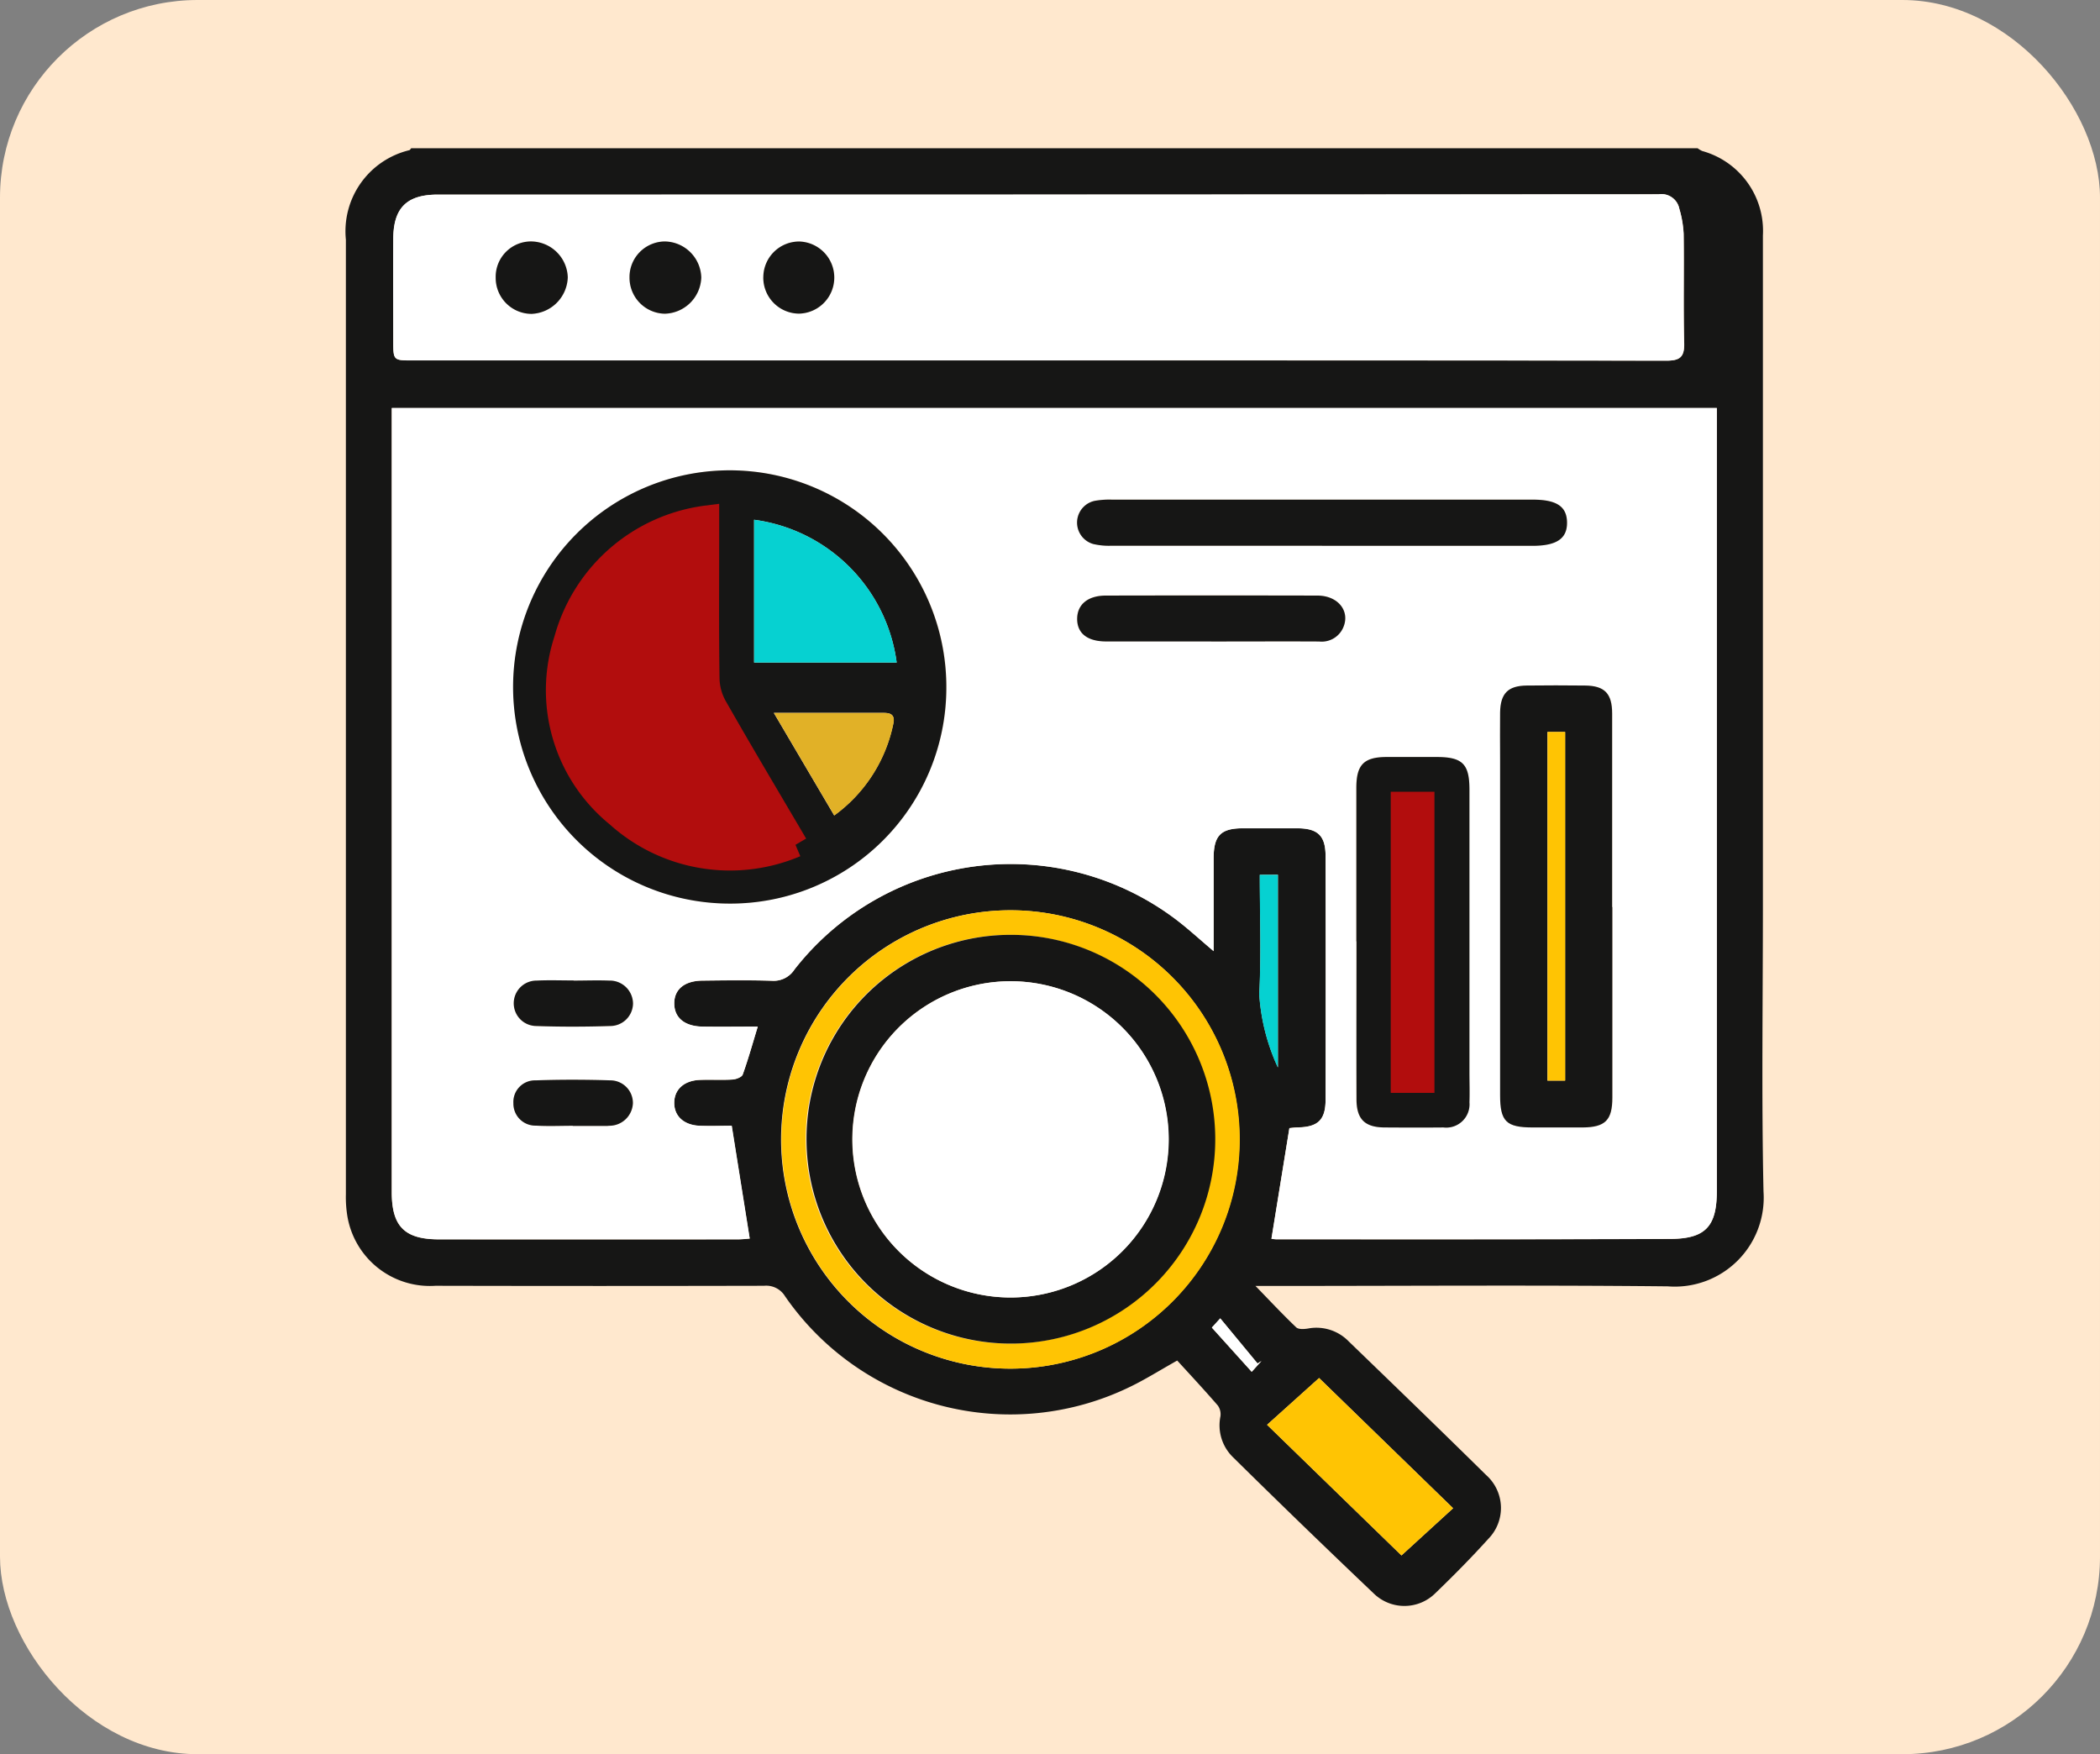 <svg xmlns="http://www.w3.org/2000/svg" xmlns:xlink="http://www.w3.org/1999/xlink" width="85" height="71" viewBox="0 0 85 71">
  <rect x="0" y="0" width="85" height="71" fill="#808080" stroke="none"/>
  <defs>
    <clipPath id="clip-path">
      <rect id="Rectángulo_336755" data-name="Rectángulo 336755" width="57.382" height="59" fill="none"/>
    </clipPath>
  </defs>
  <g id="Grupo_973016" data-name="Grupo 973016" transform="translate(-180 -1905.001)">
    <rect id="Rectángulo_336752" data-name="Rectángulo 336752" width="85" height="71" rx="8" transform="translate(180 1905.001)" fill="#ffe8ce"/>
    <g id="Grupo_973017" data-name="Grupo 973017" transform="translate(194 1911.001)">
      <g id="Grupo_904072" data-name="Grupo 904072" clip-path="url(#clip-path)">
        <path id="Trazado_631581" data-name="Trazado 631581" d="M54.713,0A.99.99,0,0,0,54.9.112a3.353,3.353,0,0,1,2.456,3.415q0,13.533,0,27.065c0,3.877-.059,7.756.024,11.632a3.6,3.6,0,0,1-3.876,3.84c-5.337-.055-10.674-.016-16.011-.016h-.676c.584.6,1.1,1.154,1.648,1.675.093.089.324.074.481.048a1.821,1.821,0,0,1,1.636.512c1.863,1.8,3.727,3.6,5.573,5.42a1.783,1.783,0,0,1,.082,2.586c-.681.755-1.4,1.481-2.13,2.185a1.778,1.778,0,0,1-2.5.024q-2.88-2.737-5.709-5.527a1.8,1.8,0,0,1-.5-1.641.61.61,0,0,0-.106-.444c-.54-.623-1.1-1.226-1.643-1.819-.732.411-1.295.767-1.891,1.055a11.076,11.076,0,0,1-13.983-3.658.892.892,0,0,0-.848-.423q-6.652.015-13.3,0a3.385,3.385,0,0,1-3.562-2.79A4.728,4.728,0,0,1,0,42.339Q0,23.019,0,3.7A3.375,3.375,0,0,1,2.567.079C2.6.068,2.618.027,2.644,0ZM37.463,44.14a1.27,1.27,0,0,0,.2.022c5.317,0,10.634.007,15.95-.016,1.426-.006,1.875-.516,1.875-1.94q0-15.516,0-31.032v-.656H1.855v.642q0,15.545,0,31.09c0,1.389.518,1.913,1.91,1.914q6.046.005,12.093,0c.2,0,.394-.025.485-.031l-.728-4.565c-.378,0-.838.015-1.3,0-.642-.026-1.03-.39-1.027-.93s.393-.9,1.036-.927c.441-.02.884.011,1.324-.016.146-.009.374-.094.412-.2.222-.62.4-1.256.609-1.94-.771,0-1.5.009-2.226,0s-1.148-.356-1.154-.928.407-.926,1.138-.935c.94-.011,1.882-.024,2.821.006a1,1,0,0,0,.907-.456A11.1,11.1,0,0,1,33.583,31.2c.509.385.98.821,1.54,1.294,0-1.314,0-2.536,0-3.758,0-.921.288-1.213,1.188-1.215q1.094,0,2.188,0c.843,0,1.154.3,1.155,1.134q.009,4.922,0,9.845c0,.818-.3,1.107-1.1,1.129-.164,0-.327.026-.365.029l-.726,4.477M27.987,8.588q12.728,0,25.456.01c.539,0,.742-.13.728-.7-.036-1.477,0-2.956-.021-4.433a4.341,4.341,0,0,0-.174-1.012.737.737,0,0,0-.84-.587q-24.707.019-49.414.012c-1.25,0-1.793.531-1.8,1.775-.011,1.382,0,2.764,0,4.146,0,.789,0,.79.789.79H27.987M26.892,30.843a9.276,9.276,0,1,0,9.274,9.219,9.261,9.261,0,0,0-9.274-9.219m12.5,18.932-2.105,1.893,5.439,5.287,2.091-1.91-5.424-5.27m-2.4-20.368c0,1.653.063,3.246-.022,4.831a8.331,8.331,0,0,0,.755,2.965v-7.8ZM35.05,47.734l1.614,1.79.394-.436-.158.1-1.51-1.827-.341.376" transform="translate(0)" fill="#161615"/>
        <path id="Trazado_631582" data-name="Trazado 631582" d="M47.667,101.986l.726-4.477c.038,0,.2-.025.365-.029.8-.022,1.1-.312,1.1-1.129q.009-4.922,0-9.845c0-.838-.312-1.131-1.155-1.134q-1.094,0-2.188,0c-.9,0-1.187.294-1.189,1.215,0,1.222,0,2.445,0,3.758-.56-.473-1.031-.909-1.54-1.294a11.1,11.1,0,0,0-15.424,2.032,1,1,0,0,1-.907.456c-.94-.03-1.881-.017-2.821-.006-.731.008-1.145.359-1.138.935s.422.917,1.154.928,1.454,0,2.226,0c-.209.684-.386,1.32-.609,1.94-.038.105-.266.19-.412.2-.44.027-.883,0-1.324.016-.644.029-1.034.39-1.036.927s.385.9,1.027.93c.459.019.918,0,1.3,0l.728,4.565c-.092.006-.288.031-.485.031q-6.046,0-12.092,0c-1.392,0-1.91-.524-1.91-1.914q0-15.545,0-31.09v-.642H65.695v.656q0,15.516,0,31.032c0,1.424-.449,1.934-1.875,1.94-5.317.023-10.634.015-15.95.016a1.278,1.278,0,0,1-.2-.022M25.72,88.417a8.768,8.768,0,1,0-8.739-8.8,8.781,8.781,0,0,0,8.739,8.8m35.743.139q0-3.914,0-7.829c0-.812-.3-1.127-1.094-1.136s-1.574-.009-2.36,0c-.761.009-1.066.317-1.08,1.092-.012.633,0,1.266,0,1.9q0,6.793,0,13.585c0,1.069.246,1.308,1.328,1.309.672,0,1.343,0,2.015,0,.907,0,1.2-.292,1.2-1.207q0-3.857,0-7.714M51.1,89.945c0,2.129,0,4.258,0,6.387,0,.817.339,1.141,1.158,1.145.786,0,1.573.007,2.36,0a.943.943,0,0,0,1.054-1.017c.018-.4,0-.805,0-1.208q0-5.725,0-11.451c0-1.04-.284-1.317-1.335-1.318-.671,0-1.343,0-2.014,0-.923,0-1.228.309-1.229,1.248q0,3.107,0,6.215M49.714,73.933h8.518c.984,0,1.412-.294,1.4-.957-.012-.637-.424-.911-1.386-.911q-8.518,0-17.036,0a3.38,3.38,0,0,0-.686.047.9.9,0,0,0-.067,1.749,2.794,2.794,0,0,0,.739.069q4.259.006,8.518,0m-4.486,3.873c1.456,0,2.911,0,4.367,0a.946.946,0,0,0,.975-.564c.29-.66-.2-1.29-1.046-1.294q-4.281-.017-8.562,0c-.722,0-1.147.354-1.16.918-.014.6.4.936,1.173.938,1.417,0,2.835,0,4.252,0M19.42,91.535c-.5,0-1-.02-1.494.005a.919.919,0,1,0-.017,1.838c1,.033,1.993.032,2.988,0a.924.924,0,0,0,.929-.91.939.939,0,0,0-.969-.928c-.478-.024-.958,0-1.437,0m-.026,5.871v.007h1.38a1.143,1.143,0,0,0,.115-.007.953.953,0,0,0,.937-.906.914.914,0,0,0-.9-.931c-1.014-.035-2.031-.036-3.045,0a.874.874,0,0,0-.892.927.889.889,0,0,0,.916.905c.5.03,1,.006,1.494.006" transform="translate(-10.203 -57.846)" fill="#fff"/>
        <path id="Trazado_631583" data-name="Trazado 631583" d="M38.5,18.847H13.219c-.786,0-.788,0-.788-.79,0-1.382-.009-2.764,0-4.146.01-1.244.553-1.775,1.8-1.775q24.707,0,49.414-.012a.737.737,0,0,1,.84.587,4.349,4.349,0,0,1,.174,1.012c.019,1.478-.016,2.956.021,4.433.014.571-.189.7-.728.7q-12.728-.022-25.456-.01M16.579,15.5a1.455,1.455,0,0,0,1.453,1.46A1.529,1.529,0,0,0,19.5,15.48a1.5,1.5,0,0,0-1.487-1.449,1.431,1.431,0,0,0-1.43,1.472M22,15.461a1.456,1.456,0,0,0,1.422,1.5A1.516,1.516,0,0,0,24.9,15.493a1.5,1.5,0,0,0-1.479-1.46A1.442,1.442,0,0,0,22,15.461m5.415.025a1.456,1.456,0,0,0,1.445,1.468,1.46,1.46,0,0,0,.012-2.919,1.451,1.451,0,0,0-1.456,1.451" transform="translate(-10.515 -10.26)" fill="#fff"/>
        <path id="Trazado_631584" data-name="Trazado 631584" d="M123.851,200.48a9.276,9.276,0,0,1,.028,18.552,9.276,9.276,0,1,1-.028-18.552m0,.994a8.272,8.272,0,1,0,8.262,8.2,8.267,8.267,0,0,0-8.262-8.2" transform="translate(-96.959 -169.637)" fill="#ffc403"/>
        <path id="Trazado_631585" data-name="Trazado 631585" d="M244.47,323.54l5.424,5.27-2.09,1.91-5.439-5.287,2.105-1.893" transform="translate(-205.079 -273.765)" fill="#ffc403"/>
        <path id="Trazado_631586" data-name="Trazado 631586" d="M240.289,191.148h.733v7.8a8.334,8.334,0,0,1-.755-2.965c.085-1.585.022-3.178.022-4.831" transform="translate(-203.3 -161.741)" fill="#06d1d1"/>
        <path id="Trazado_631587" data-name="Trazado 631587" d="M227.828,308.209l.341-.376,1.51,1.827.158-.1-.394.436-1.614-1.79" transform="translate(-192.778 -260.475)" fill="#fff"/>
        <path id="Trazado_631588" data-name="Trazado 631588" d="M52.8,102.264a8.768,8.768,0,1,1,8.784-8.658,8.739,8.739,0,0,1-8.784,8.658m2.681-2.377c-1.124-1.914-2.214-3.739-3.265-5.586a2.455,2.455,0,0,1-.309-1.129c-.03-1.957-.014-3.914-.014-5.871v-.649A6.789,6.789,0,0,0,46.2,91.587a6.5,6.5,0,0,0,2.074,7.086,6.78,6.78,0,0,0,7.2,1.213m4.1-7.376a6.721,6.721,0,0,0-5.771-5.781V92.51Zm-2.527,6.184a6.088,6.088,0,0,0,2.4-3.765c.052-.377-.207-.385-.475-.384q-1.78,0-3.559,0h-.812l2.443,4.149" transform="translate(-37.281 -71.692)" fill="#161615"/>
        <path id="Trazado_631589" data-name="Trazado 631589" d="M308.213,150.278q0,3.857,0,7.714c0,.915-.288,1.2-1.2,1.208-.672,0-1.343,0-2.015,0-1.081,0-1.327-.24-1.328-1.309q0-6.793,0-13.585c0-.633-.008-1.267,0-1.9.014-.775.319-1.083,1.08-1.092q1.18-.014,2.361,0c.792.009,1.094.323,1.094,1.136q0,3.914,0,7.829m-2.621,7.026h.715V143.192h-.715Z" transform="translate(-256.952 -119.567)" fill="#161615"/>
        <path id="Trazado_631590" data-name="Trazado 631590" d="M265.852,167.6q0-3.107,0-6.214c0-.939.306-1.245,1.229-1.248.671,0,1.343,0,2.014,0,1.051,0,1.334.278,1.335,1.318q0,5.725,0,11.451c0,.4.014.806,0,1.208a.943.943,0,0,1-1.054,1.017c-.786.008-1.573.005-2.36,0-.819,0-1.156-.328-1.158-1.145-.007-2.129,0-4.258,0-6.387m2.66-5.553h-.769v11.187h.769Z" transform="translate(-224.952 -135.499)" fill="#161615"/>
        <path id="Trazado_631591" data-name="Trazado 631591" d="M202.327,94.289q-4.259,0-8.518,0a2.787,2.787,0,0,1-.74-.069.9.9,0,0,1,.067-1.749,3.4,3.4,0,0,1,.686-.047q8.518,0,17.036,0c.962,0,1.374.274,1.386.912.013.663-.415.957-1.4.957h-8.518" transform="translate(-162.817 -78.201)" fill="#161615"/>
        <path id="Trazado_631592" data-name="Trazado 631592" d="M197.82,119.5c-1.417,0-2.835,0-4.252,0-.773,0-1.187-.34-1.173-.938.013-.564.439-.917,1.16-.918q4.281-.009,8.562,0c.843,0,1.335.634,1.046,1.294a.947.947,0,0,1-.975.564c-1.456-.007-2.911,0-4.367,0" transform="translate(-162.795 -99.538)" fill="#161615"/>
        <path id="Trazado_631593" data-name="Trazado 631593" d="M46.513,218.94c.479,0,.959-.019,1.437,0a.939.939,0,0,1,.969.928.924.924,0,0,1-.929.91c-1,.033-1.993.035-2.988,0a.919.919,0,1,1,.017-1.838c.5-.026,1-.005,1.494-.006" transform="translate(-37.297 -185.251)" fill="#161615"/>
        <path id="Trazado_631594" data-name="Trazado 631594" d="M46.486,246.9c-.5,0-1,.023-1.494-.006a.889.889,0,0,1-.916-.905.874.874,0,0,1,.892-.927c1.014-.034,2.031-.033,3.045,0a.914.914,0,0,1,.9.931.953.953,0,0,1-.937.906c-.038,0-.076.007-.115.007h-1.38V246.9" transform="translate(-37.296 -207.335)" fill="#161615"/>
        <path id="Trazado_631595" data-name="Trazado 631595" d="M39.416,25.99a1.431,1.431,0,0,1,1.43-1.472,1.5,1.5,0,0,1,1.487,1.449,1.529,1.529,0,0,1-1.464,1.483,1.455,1.455,0,0,1-1.453-1.46" transform="translate(-33.352 -20.746)" fill="#161615"/>
        <path id="Trazado_631596" data-name="Trazado 631596" d="M74.624,25.959a1.442,1.442,0,0,1,1.426-1.428,1.5,1.5,0,0,1,1.479,1.46,1.516,1.516,0,0,1-1.482,1.464,1.455,1.455,0,0,1-1.422-1.5" transform="translate(-63.144 -20.758)" fill="#161615"/>
        <path id="Trazado_631597" data-name="Trazado 631597" d="M109.823,25.991a1.451,1.451,0,0,1,1.456-1.451,1.46,1.46,0,0,1-.012,2.919,1.456,1.456,0,0,1-1.445-1.468" transform="translate(-92.927 -20.765)" fill="#161615"/>
        <path id="Trazado_631598" data-name="Trazado 631598" d="M129.458,206.939a8.272,8.272,0,1,1-8.25,8.451,8.257,8.257,0,0,1,8.25-8.451m0,1.878a6.4,6.4,0,1,0,6.4,6.378,6.395,6.395,0,0,0-6.4-6.378" transform="translate(-102.561 -175.102)" fill="#161615"/>
        <path id="Trazado_631599" data-name="Trazado 631599" d="M65.541,110.472a6.78,6.78,0,0,1-7.2-1.213,6.5,6.5,0,0,1-2.074-7.086,6.788,6.788,0,0,1,5.686-4.936v.649c0,1.957-.016,3.914.014,5.871a2.455,2.455,0,0,0,.309,1.129c1.051,1.847,2.141,3.672,3.265,5.586" transform="translate(-47.343 -82.278)" fill="#b20d0d" stroke="#b20d0d" stroke-width="1"/>
        <path id="Trazado_631600" data-name="Trazado 631600" d="M113.183,103.524h-5.771c0-1.935,0-3.858,0-5.781a6.721,6.721,0,0,1,5.771,5.781" transform="translate(-90.887 -82.706)" fill="#06d1d1"/>
        <path id="Trazado_631601" data-name="Trazado 631601" d="M115.064,152.7l-2.443-4.149h.812q1.78,0,3.559,0c.268,0,.527.007.475.384a6.088,6.088,0,0,1-2.4,3.765" transform="translate(-95.295 -125.695)" fill="#e1b127"/>
        <rect id="Rectángulo_336753" data-name="Rectángulo 336753" width="0.715" height="14.111" transform="translate(48.639 23.625)" fill="#ffc403"/>
        <rect id="Rectángulo_336754" data-name="Rectángulo 336754" width="0.769" height="11.187" transform="translate(42.792 26.546)" fill="#804a93" stroke="#b20d0d" stroke-width="1"/>
        <path id="Trazado_631602" data-name="Trazado 631602" d="M139.685,219.149a6.4,6.4,0,0,1,.028,12.8,6.4,6.4,0,0,1-.028-12.8" transform="translate(-112.791 -185.434)" fill="#fff"/>
      </g>
    </g>
  </g>
</svg>
